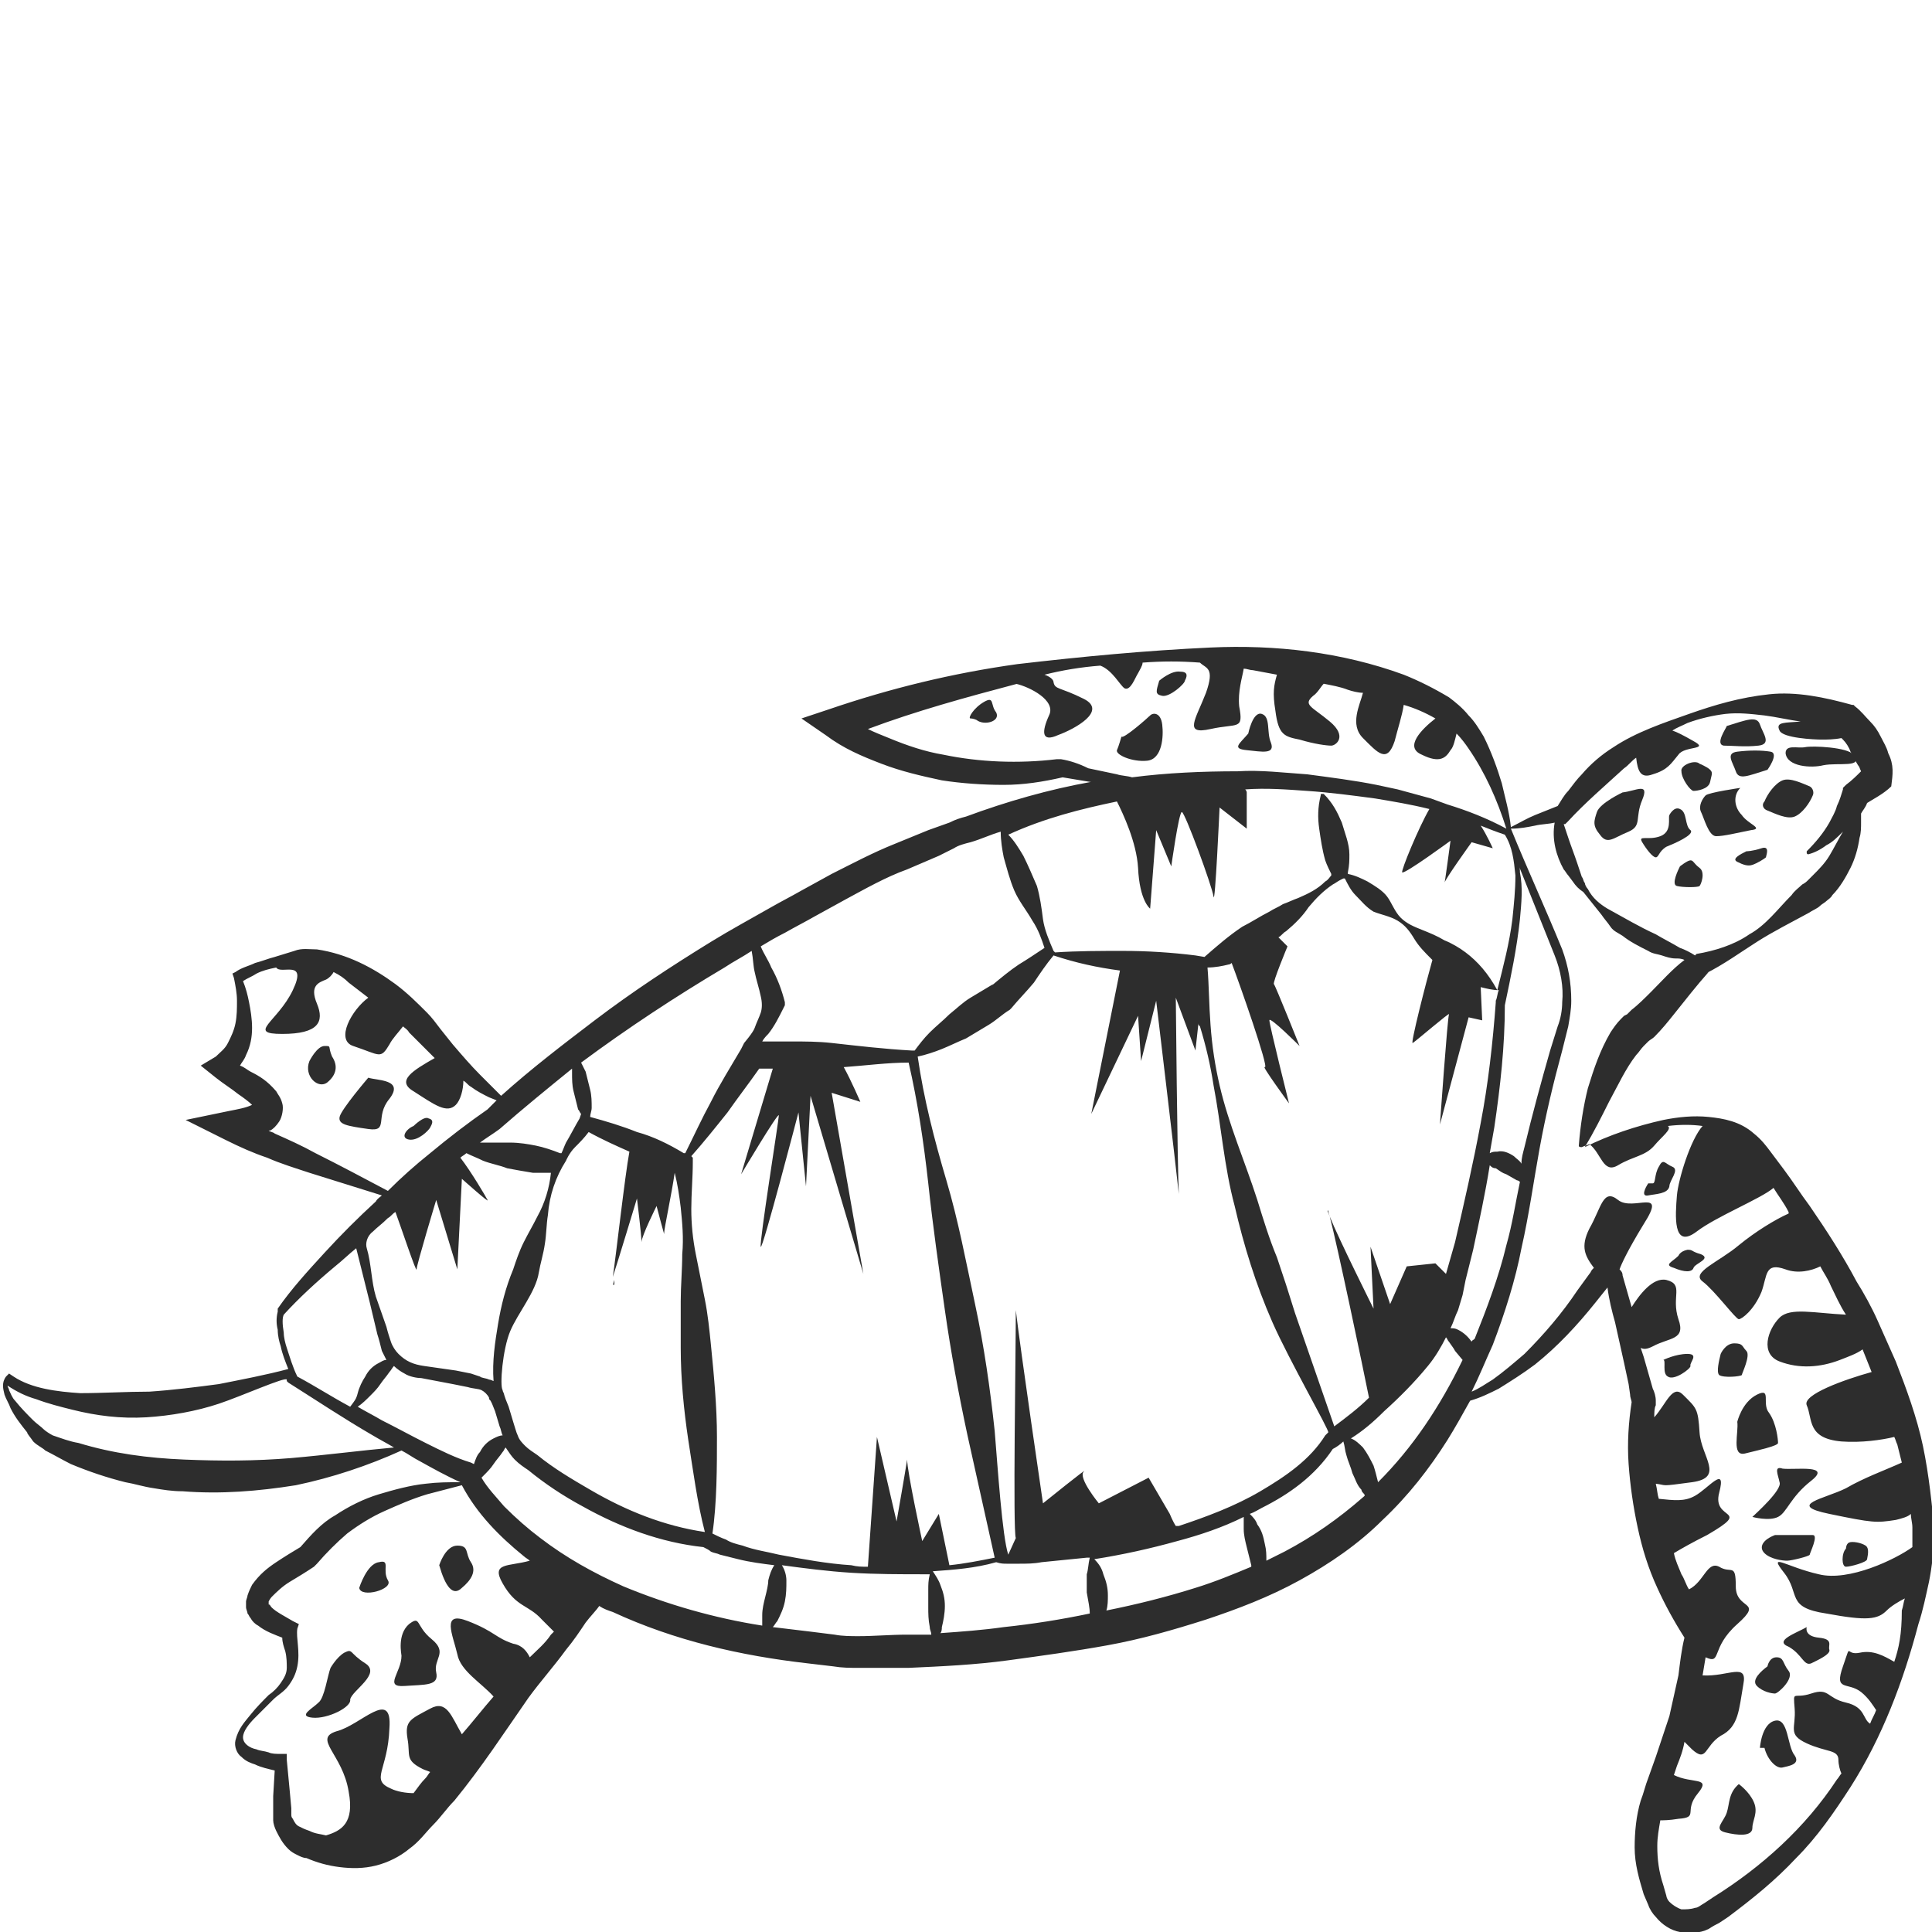 <?xml version="1.0" encoding="utf-8"?>
<!-- Generator: Adobe Illustrator 23.0.0, SVG Export Plug-In . SVG Version: 6.00 Build 0)  -->
<svg version="1.1" id="Layer_1" xmlns="http://www.w3.org/2000/svg" xmlns:xlink="http://www.w3.org/1999/xlink" x="0px" y="0px"
	 viewBox="0 0 128 128" style="enable-background:new 0 0 128 128;" xml:space="preserve">
<style type="text/css">
	.st0{fill:#2D2D2D;}
</style>
<g>
	<path class="st0" d="M117.1,53.7c0.5,0.2,1.3,0.6,1.8,0.4c0.5-0.2,1-0.9,1.2-1.4c0.1-0.2,0-0.5-0.2-0.6c-0.5-0.2-1.3-0.6-1.8-0.4
		c-0.5,0.2-1,0.9-1.2,1.4C116.7,53.3,116.8,53.6,117.1,53.7z"/>
	<path class="st0" d="M115.4,54c-0.5-0.5-0.6-1.3-0.1-1.8c0,0-2.1,0.3-2.3,0.5s-0.5,0.7-0.3,1.1s0.5,1.6,1,1.6
		c0.5,0,1.3-0.2,2.3-0.4C116.9,54.9,115.8,54.6,115.4,54z"/>
	<path class="st0" d="M114.2,49.4c0.6,0,1.4,0.1,2.3,0c0.9-0.1,0.3-0.8,0.1-1.4c-0.2-0.6-0.9-0.3-2.2,0.1
		C114.4,48.2,113.6,49.3,114.2,49.4z"/>
	<path class="st0" d="M115.1,49.8c-0.8,0.1-0.3,0.7-0.1,1.3s0.8,0.3,2.1-0.1c0,0,0.8-1.1,0.2-1.2S115.9,49.7,115.1,49.8z"/>
	<path class="st0" d="M107.9,55.1c0.9-0.4,0.4-0.9,0.9-2.1s-0.4-0.6-1.3-0.5c0,0-1.5,0.7-1.7,1.3s-0.3,0.9,0.2,1.5
		C106.5,56,106.9,55.5,107.9,55.1z"/>
	<path class="st0" d="M120.8,50.7c1-0.2,2.7,0.2,2-0.7c-0.4-0.5-2.7-0.6-3.2-0.5c-0.5,0.1-1.3-0.2-1.3,0.4
		C118.4,50.8,120,50.9,120.8,50.7z"/>
	<path class="st0" d="M112,57c-0.2,0-0.7,0.4-0.7,0.4c-0.1,0.2-0.6,1.2-0.2,1.3c0.4,0.1,1.4,0.1,1.5,0c0.1-0.1,0.4-0.9,0-1.2
		S112.2,57,112,57z"/>
	<path class="st0" d="M112.2,52.4c0.2,0,1-0.1,1.1-0.6c0.1-0.5,0.2-0.6,0-0.8s-0.7-0.4-0.7-0.4c-0.3-0.3-1.3,0.1-1.2,0.5
		C111.4,51.6,112,52.4,112.2,52.4z"/>
	<path class="st0" d="M108.8,55.8c0.3,0.5,0.7,1,0.9,1c0.2,0,0.2-0.4,0.7-0.7c0.5-0.2,1.9-0.8,1.6-1.1c-0.4-0.3-0.2-1.2-0.7-1.4
		c-0.4-0.2-0.7,0.4-0.7,0.4c-0.1,0.2,0.2,1.1-0.6,1.4S108.5,55.3,108.8,55.8z"/>
	<path class="st0" d="M116.7,56.2c-0.6,0.2-1,0.2-1,0.2c-0.4,0.2-1,0.5-0.6,0.7c0.4,0.2,0.7,0.3,1,0.2s0.8-0.4,0.9-0.5
		C117,56.7,117.3,56,116.7,56.2z"/>
	<path class="st0" d="M21.5,69.3c-0.5,0-1,1-1,1c-0.4,1,0.6,1.9,1.2,1.4c0.6-0.5,0.7-1.1,0.3-1.7C21.7,69.3,22,69.3,21.5,69.3z"/>
	<path class="st0" d="M24.4,71.4c0,0-1.8,2.1-1.9,2.6s0.5,0.6,1.9,0.8s0.4-0.8,1.4-2C26.8,71.5,25,71.6,24.4,71.4z"/>
	<path class="st0" d="M27.1,75.5c0.6,0.1,1.3-0.6,1.4-0.8c0.1-0.2,0.3-0.5-0.1-0.6c-0.3-0.2-1,0.5-1,0.5
		C26.9,74.8,26.5,75.4,27.1,75.5z"/>
	<path class="st0" d="M28.6,108.6c-1.1-0.9-0.7-1.6-1.5-1c-0.8,0.7-0.5,2-0.5,2.1c0,1.1-1.2,2.1,0.2,2c1.4-0.1,2.3,0,2.1-0.9
		S29.7,109.5,28.6,108.6z"/>
	<path class="st0" d="M30.3,102.4c-0.8,0-1.2,1.3-1.2,1.3c0.4,1.4,0.9,2.1,1.5,1.5c0.6-0.5,1-1.1,0.6-1.7S31.1,102.4,30.3,102.4z"/>
	<path class="st0" d="M24.2,110.2c-1.1-0.7-0.8-1-1.4-0.7c-0.5,0.3-0.9,1-0.9,1c-0.2,0.5-0.4,2-0.8,2.3c-0.4,0.4-1.4,0.9-0.4,1
		s2.6-0.7,2.5-1.2C23.3,112,25.3,110.9,24.2,110.2z"/>
	<path class="st0" d="M25.1,103.5c-0.8,0.1-1.3,1.7-1.3,1.7c0.1,0.7,2.3,0.1,1.9-0.5C25.3,104,25.9,103.3,25.1,103.5z"/>
	<path class="st0" d="M76,50.4c1-0.1,1.1-1.6,1-2.4c-0.1-0.8-0.6-0.8-0.8-0.6c-0.2,0.2-1.8,1.6-1.9,1.4c0,0-0.2,0.7-0.3,0.9
		C73.9,50,75,50.5,76,50.4z"/>
	<path class="st0" d="M77,46.1c0.5,0.1,1.5-0.8,1.5-1c0.1-0.2,0.3-0.6-0.3-0.6c-0.6-0.1-1.4,0.6-1.4,0.6C76.6,45.8,76.5,46,77,46.1z
		"/>
	<path class="st0" d="M82.6,49.7c1,0.1,1.9,0.3,1.6-0.5c-0.3-0.7,0-1.7-0.6-1.9c-0.6-0.2-0.9,1.3-0.9,1.3
		C82.1,49.3,81.6,49.6,82.6,49.7z"/>
	<path class="st0" d="M65.2,46.5c-0.7,0.4-1.1,1.1-0.9,1.1s0.4,0.1,0.4,0.1c0.5,0.4,1.6,0.1,1.3-0.5C65.6,46.7,65.9,46.1,65.2,46.5z
		"/>
	<path class="st0" d="M88.1,80.6c-0.1-0.3-0.1-0.4-0.1-0.4C87.9,80.2,88,80.3,88.1,80.6z"/>
	<path class="st0" d="M60.1,96.6c0,0,0,0.1,0,0.1C60.1,96.6,60.1,96.6,60.1,96.6z"/>
	<path class="st0" d="M67.3,86.1c0,0.1,0,0.3,0,0.6C67.3,86.3,67.3,86.1,67.3,86.1z"/>
	<path class="st0" d="M42.5,82.3C42.5,82.3,42.5,82.3,42.5,82.3C42.5,82.4,42.5,82.3,42.5,82.3z"/>
	<path class="st0" d="M40.7,84.8c0,0.1,0,0.2,0,0.3C40.6,85.2,40.6,85.1,40.7,84.8z"/>
	<path class="st0" d="M78,79.1c0,0.2,0,0.3,0,0.3C78,79.4,78,79.3,78,79.1z"/>
	<path class="st0" d="M115.2,118.2c-0.7,0.6-0.6,1.3-0.8,1.9c-0.2,0.6-0.9,1.1-0.1,1.3s1.8,0.3,1.8-0.3c0-0.5,0.4-1,0.1-1.7
		S115.2,118.2,115.2,118.2z"/>
	<path class="st0" d="M117.6,114c-0.9,0.2-1,1.8-1,1.8l0.3,0c0.2,0.8,0.8,1.4,1.2,1.3c0.4-0.1,1.2-0.2,0.8-0.8
		C118.4,115.7,118.5,113.8,117.6,114z"/>
	<path class="st0" d="M118.5,110.7c-0.4-0.5-0.3-0.9-0.8-0.9c-0.5,0-0.6,0.6-0.6,0.6c-0.4,0.3-1.1,0.9-0.7,1.3
		c0.4,0.4,1,0.5,1.2,0.5S118.9,111.2,118.5,110.7z"/>
	<path class="st0" d="M120.5,108.5c-1-0.1-0.8-0.7-0.8-0.7c-0.7,0.4-2.2,0.9-1.2,1.3c0.9,0.5,1,1.3,1.5,1.1c0.4-0.2,1.3-0.6,1.2-0.9
		S121.5,108.6,120.5,108.5z"/>
	<path class="st0" d="M117.6,101.7c-0.8,0.3-1.1,0.8-0.7,1.2c0.4,0.4,1.2,0.5,1.5,0.5c0.3,0,1.5-0.3,1.5-0.4s0.6-1.3,0.2-1.3
		S117.6,101.7,117.6,101.7z"/>
	<path class="st0" d="M122.3,103.8c0.3,0,1.4-0.3,1.4-0.5c0-0.1,0.2-0.7-0.1-0.9c-0.3-0.2-0.9-0.3-1.1-0.2s-0.2,0.4-0.2,0.4
		C122,102.9,122,103.8,122.3,103.8z"/>
	<path class="st0" d="M115.7,89.5c-0.3-0.3-0.2-0.5-0.8-0.5s-0.9,0.7-0.9,0.7c-0.1,0.4-0.3,1.2-0.1,1.4c0.3,0.2,1.4,0.1,1.5,0
		C115.4,91,116,89.8,115.7,89.5z"/>
	<path class="st0" d="M111.8,89.7c-0.8,0-1.6,0.4-1.6,0.4c0.2,0-0.1,0.9,0.3,1.1c0.4,0.3,1.5-0.5,1.5-0.7
		C111.9,90.3,112.6,89.7,111.8,89.7z"/>
	<path class="st0" d="M112.7,83.1c-0.7-0.2-0.5-0.3-0.9-0.3c-0.5,0.1-0.6,0.4-0.6,0.4c-0.4,0.4-1,0.6-0.3,0.8c0.7,0.3,1.2,0.3,1.3,0
		S113.4,83.4,112.7,83.1z"/>
	<path class="st0" d="M110.8,77.3c-0.5-0.2-0.6-0.6-0.9,0c-0.3,0.5-0.2,1.1-0.4,1.1c-0.2,0-0.3,0-0.3,0c-0.2,0.3-0.5,0.9,0,0.8
		s1.3-0.1,1.4-0.6C110.6,78.2,111.3,77.5,110.8,77.3z"/>
	<path class="st0" d="M117.9,98.2c0.2,0.5-1.6,2.1-1.8,2.3c0,0,1.1,0.3,1.7,0s0.8-1.3,2.2-2.4c1.4-1.1-1.1-0.7-1.9-0.8
		C117.5,97.1,117.8,97.7,117.9,98.2z"/>
	<path class="st0" d="M117.8,95.6c0-0.2-0.1-1.3-0.6-2c-0.5-0.6,0.2-1.7-0.8-1.2s-1.3,1.8-1.3,1.8c0.1,0.7-0.4,2.3,0.5,2.1
		C116.4,96.1,117.8,95.8,117.8,95.6z"/>
	<path class="st0" d="M127.4,95.8c-0.4-1.9-1.1-3.8-1.8-5.6c-0.4-0.9-0.8-1.8-1.2-2.7c-0.4-0.9-0.9-1.8-1.4-2.6
		c-0.9-1.7-2-3.4-3.1-5c-0.6-0.8-1.1-1.6-1.7-2.4c-0.3-0.4-0.6-0.8-0.9-1.2c-0.3-0.4-0.6-0.8-1.1-1.2c-0.9-0.8-2-1-3-1.1
		c-1-0.1-2,0-3,0.2c-1.8,0.4-3.6,1-5.2,1.8c0.6-1,1.1-2,1.6-3c0.6-1.1,1.1-2.2,1.8-3.1c0.2-0.2,0.3-0.4,0.5-0.6l0.3-0.3
		c0.1-0.1,0.3-0.2,0.4-0.3c0.5-0.5,0.9-1,1.3-1.5c0.8-1,1.5-1.9,2.3-2.8l-0.2,0.1c1.2-0.6,2.3-1.4,3.4-2.1c1.1-0.7,2.3-1.3,3.4-1.9
		c0.3-0.2,0.6-0.3,0.8-0.5c0.1-0.1,0.3-0.2,0.4-0.3c0.1-0.1,0.3-0.2,0.4-0.4c0.5-0.5,0.9-1.2,1.2-1.8c0.3-0.6,0.5-1.3,0.6-2
		c0.1-0.3,0.1-0.7,0.1-1c0-0.2,0-0.3,0-0.5c0,0,0-0.1,0-0.1c0.1-0.2,0.3-0.4,0.4-0.7c0.3-0.2,1.1-0.6,1.6-1.1
		c0.1-0.8,0.2-1.4-0.2-2.2c-0.1-0.4-0.3-0.7-0.5-1.1c-0.2-0.4-0.4-0.7-0.7-1c-0.3-0.3-0.6-0.7-1-1l-0.1-0.1l-0.1,0
		c-1.8-0.5-3.7-0.9-5.5-0.7c-1.9,0.2-3.6,0.7-5.3,1.3c-1.7,0.6-3.5,1.2-5,2.2c-0.8,0.5-1.5,1.1-2.1,1.8c-0.3,0.3-0.6,0.7-0.9,1.1
		c-0.3,0.3-0.5,0.7-0.7,1c-0.5,0.2-1,0.4-1.5,0.6c-0.5,0.2-1,0.5-1.6,0.8c-0.1-1-0.4-2-0.6-2.9c-0.3-1-0.7-2.1-1.2-3.1
		c-0.3-0.5-0.6-1-1-1.4c-0.4-0.5-0.9-0.9-1.3-1.2c-1-0.6-2-1.1-3-1.5c-4.1-1.5-8.5-2-12.8-1.8c-4.3,0.2-8.5,0.6-12.8,1.1
		c-4.3,0.6-8.4,1.6-12.5,3l-1.8,0.6l1.6,1.1c1.2,0.9,2.4,1.4,3.7,1.9c1.3,0.5,2.6,0.8,4,1.1c1.3,0.2,2.7,0.3,4.1,0.3
		c1.3,0,2.6-0.2,3.9-0.5c0.6,0.1,1.2,0.2,1.8,0.3l0.1,0c-2.8,0.5-5.6,1.3-8.3,2.3c-0.4,0.1-0.7,0.2-1.1,0.4L61.5,55l-2.2,0.9
		c-1.5,0.6-2.8,1.3-4.2,2L53.1,59c-0.7,0.4-1.3,0.7-2,1.1c-1.4,0.8-2.7,1.5-4,2.3c-2.6,1.6-5.2,3.3-7.7,5.2c-2.1,1.6-4.2,3.2-6.2,5
		l-0.4-0.4c-0.3-0.3-0.6-0.6-1-1c-0.6-0.6-1.2-1.3-1.8-2l-0.4-0.5l-0.4-0.5c-0.3-0.4-0.6-0.8-0.9-1.1c-0.7-0.7-1.3-1.3-2.1-1.9
		c-1.5-1.1-3.2-2-5.2-2.3c-0.5,0-1-0.1-1.5,0.1l-1.3,0.4c-0.4,0.1-0.9,0.3-1.3,0.4c-0.4,0.2-0.9,0.3-1.3,0.6l-0.2,0.1l0.1,0.3
		c0.1,0.5,0.2,1,0.2,1.5c0,0.5,0,1-0.1,1.5c-0.1,0.5-0.3,0.9-0.5,1.3c-0.2,0.4-0.5,0.6-0.8,0.9l-1,0.6l1,0.8c0.5,0.4,1,0.7,1.5,1.1
		c0.3,0.2,0.7,0.5,0.9,0.7c0,0,0,0,0,0c-0.4,0.2-1,0.3-1.5,0.4l-2.9,0.6l2.6,1.3c1,0.5,1.9,0.9,2.8,1.2c0.9,0.4,1.9,0.7,2.8,1
		c1.6,0.5,3.2,1,4.8,1.5c-0.1,0.1-0.3,0.2-0.4,0.4c-1.2,1.1-2.3,2.2-3.4,3.4c-1.1,1.2-2.2,2.4-3.1,3.7l0,0l0,0.1l0,0.1
		c-0.1,0.4-0.1,0.8,0,1.2c0,0.4,0.1,0.8,0.2,1.1c0.1,0.5,0.3,1,0.5,1.5c-1.5,0.4-3.1,0.7-4.6,1c-1.5,0.2-3.1,0.4-4.6,0.5
		c-1.5,0-3.1,0.1-4.6,0.1c-1.5-0.1-3.2-0.3-4.4-1.1l-0.3-0.2l-0.2,0.2c-0.3,0.4-0.2,0.8-0.1,1.2c0.1,0.3,0.3,0.6,0.4,0.9
		c0.3,0.6,0.7,1.1,1.1,1.6C1.8,95,2,95.2,2.2,95.5c0.3,0.3,0.6,0.4,0.8,0.6c0.6,0.3,1.1,0.6,1.7,0.9c1.2,0.5,2.4,0.9,3.6,1.2
		c0.6,0.1,1.2,0.3,1.9,0.4c0.6,0.1,1.2,0.2,1.9,0.2c2.5,0.2,5,0,7.5-0.4c2.4-0.5,4.8-1.3,7-2.3c0.4,0.2,0.8,0.5,1.2,0.7
		c0.9,0.5,1.8,1,2.7,1.4c-0.8,0-1.5,0-2.3,0.1c-1,0.1-2.1,0.4-3.1,0.7c-1,0.3-2,0.8-2.9,1.4c-0.9,0.5-1.6,1.3-2.3,2.1
		c-0.5,0.3-1,0.6-1.6,1c-0.6,0.4-1.1,0.8-1.6,1.5c-0.1,0.2-0.2,0.4-0.3,0.7c0,0.1-0.1,0.3-0.1,0.4c0,0.1,0,0.3,0,0.4
		c0,0.1,0.1,0.3,0.1,0.4c0.1,0.1,0.1,0.2,0.2,0.3c0.1,0.2,0.3,0.4,0.5,0.5c0.5,0.4,1.1,0.6,1.6,0.8c0,0.3,0.1,0.6,0.2,0.9
		c0.1,0.4,0.1,0.8,0.1,1.1c0,0.4-0.2,0.7-0.4,1c-0.2,0.3-0.5,0.6-0.8,0.8l0,0l0,0c-0.4,0.4-0.8,0.8-1.2,1.3c-0.4,0.5-0.8,0.9-1,1.7
		c-0.1,0.4,0.1,0.9,0.4,1.1c0.3,0.3,0.6,0.4,0.9,0.5c0.4,0.2,0.9,0.3,1.3,0.4l-0.1,1.7l0,1l0,0.3c0,0.1,0,0.2,0,0.3
		c0,0.2,0.1,0.5,0.2,0.7c0.2,0.4,0.4,0.8,0.8,1.2c0.2,0.2,0.4,0.3,0.6,0.4c0.2,0.1,0.4,0.2,0.6,0.2c0.7,0.3,1.4,0.5,2.2,0.6
		c0.8,0.1,1.6,0.1,2.4-0.1c0.8-0.2,1.6-0.6,2.2-1.1c0.7-0.5,1.1-1.1,1.6-1.6c0.5-0.5,0.9-1.1,1.4-1.6c1.8-2.2,3.3-4.5,4.9-6.8
		c0.8-1.1,1.7-2.1,2.5-3.2c0.5-0.6,0.9-1.2,1.3-1.8c0.3-0.4,0.7-0.8,0.9-1.1c0.3,0.2,0.6,0.3,0.9,0.4c4.1,1.9,8.5,2.9,12.9,3.4
		l1.7,0.2c0.6,0.1,1.1,0.1,1.7,0.1c1.1,0,2.2,0,3.3,0c2.2-0.1,4.4-0.2,6.6-0.5c2.2-0.3,4.4-0.6,6.6-1c2.2-0.4,4.3-1,6.5-1.7
		c2.1-0.7,4.2-1.5,6.2-2.6c2-1.1,3.9-2.4,5.5-4c1.7-1.6,3.1-3.4,4.3-5.3c0.5-0.8,1-1.7,1.5-2.6c0.7-0.2,1.3-0.5,1.9-0.8
		c0.8-0.5,1.6-1,2.4-1.6c1.5-1.2,2.8-2.6,4-4.1l0.8-1c0.1,0.8,0.3,1.6,0.5,2.3l0.6,2.7l0.3,1.4l0.1,0.7c0,0.2,0.1,0.4,0.1,0.5
		c-0.2,1.3-0.3,2.7-0.2,4.1c0.1,1.4,0.3,2.8,0.6,4.2c0.3,1.4,0.7,2.7,1.3,4c0.5,1.1,1.1,2.2,1.8,3.3c-0.2,0.8-0.3,1.7-0.4,2.5
		c-0.2,0.9-0.4,1.8-0.6,2.7c-0.3,0.9-0.6,1.8-0.9,2.7l-0.5,1.4c-0.2,0.5-0.3,1-0.5,1.5c-0.3,1-0.4,2.1-0.4,3.1
		c0,1.1,0.3,2.1,0.6,3.1l0.3,0.7c0.1,0.3,0.3,0.6,0.5,0.8c0.4,0.5,1,0.9,1.6,1c0.6,0.1,1.3,0.1,1.9-0.2c0.3-0.2,0.5-0.3,0.7-0.4
		l0.6-0.4c1.6-1.2,3.1-2.4,4.5-3.9c1.4-1.4,2.5-3,3.6-4.7c2.1-3.3,3.5-7,4.5-10.8c0.3-0.9,0.5-1.9,0.7-2.8c0.2-1,0.3-2,0.4-3
		C128,99.7,127.8,97.7,127.4,95.8z M103.6,54.6l0.1,0l0.2-0.2c1.1-1.2,2.5-2.4,3.7-3.5c0.3-0.2,0.5-0.5,0.8-0.7
		c0.1,0.9,0.3,1.4,1.1,1.1c1-0.3,1.2-0.7,1.7-1.3c0.4-0.6,2.1-0.3,1-0.9c-0.7-0.4-1.1-0.6-1.4-0.7c0.3-0.2,0.6-0.3,1-0.5
		c0.8-0.3,1.7-0.5,2.5-0.6c0.9-0.1,1.7,0,2.6,0.1c0.8,0.1,1.6,0.3,2.4,0.4c-1,0.1-1.7,0-1.4,0.6c0.2,0.5,2.3,0.6,2.8,0.6
		c0.3,0,0.8,0,1.3-0.1c0,0,0.1,0.1,0.1,0.1c0.2,0.2,0.4,0.5,0.5,0.8c0.2,0.3,0.3,0.6,0.5,0.9c0.1,0.1,0.1,0.2,0.2,0.4
		c-0.3,0.3-0.6,0.6-1,0.9l-0.2,0.2l0,0.1c-0.1,0.3-0.2,0.7-0.4,1.1c-0.1,0.4-0.3,0.7-0.5,1.1c-0.4,0.7-0.9,1.3-1.5,1.9l0,0
		c0,0,0,0.1,0,0.1c0,0.1,0.1,0.1,0.1,0.1c0.4-0.1,0.8-0.3,1.2-0.6c0.4-0.2,0.7-0.5,1.1-0.9c0,0,0,0,0,0c0,0,0,0,0,0
		c-0.3,0.5-0.6,1.1-0.9,1.6c-0.3,0.5-0.7,0.9-1.1,1.3c-0.1,0.1-0.2,0.2-0.3,0.3c-0.1,0.1-0.2,0.2-0.4,0.3c-0.2,0.2-0.5,0.4-0.7,0.7
		c-0.9,0.9-1.7,2-2.8,2.6c-1,0.7-2.3,1.1-3.5,1.3l0,0l-0.1,0.1c-0.3-0.2-0.7-0.4-1-0.5c-0.5-0.3-1.1-0.6-1.6-0.9
		c-1.1-0.5-2.1-1.1-3.2-1.7c-0.5-0.3-1-0.7-1.3-1.3c-0.1-0.1-0.2-0.3-0.2-0.4c-0.1-0.1-0.1-0.3-0.2-0.4c-0.1-0.3-0.2-0.6-0.3-0.9
		c-0.2-0.6-0.4-1.1-0.6-1.7L103.6,54.6C103.6,54.6,103.6,54.6,103.6,54.6z M70.3,50.3l-0.1,0l-0.2,0c-2.5,0.3-5.1,0.2-7.5-0.3
		c-1.2-0.2-2.4-0.6-3.6-1.1c-0.5-0.2-1-0.4-1.4-0.6c3.2-1.2,6.5-2.1,9.9-3c0,0-0.1,0-0.1,0c0.9,0.2,2.7,1.1,2.2,2.1
		c-0.5,1.1-0.5,1.8,0.6,1.3c1.1-0.4,3.3-1.6,1.7-2.4c-1.6-0.8-1.9-0.6-2-1.1c0-0.2-0.3-0.4-0.6-0.5c1.2-0.3,2.4-0.5,3.7-0.6
		c0.8,0.3,1.3,1.3,1.6,1.5c0.4,0.2,0.7-0.7,0.9-1c0.1-0.2,0.3-0.5,0.3-0.7c1.3-0.1,2.5-0.1,3.8,0c0.4,0.4,1,0.3,0.4,2
		c-0.7,1.8-1.5,2.8,0.3,2.4c1.8-0.4,2.2,0.1,1.9-1.5c-0.1-1,0.2-1.9,0.3-2.5c0.2,0,0.4,0.1,0.6,0.1c0.5,0.1,1.1,0.2,1.6,0.3
		c-0.2,0.7-0.3,1.2-0.1,2.4c0.2,1.6,0.6,1.7,1.6,1.9c1,0.3,1.8,0.4,2.1,0.4c0.3,0,1.1-0.6-0.1-1.6c-1.2-1-1.8-1.1-1.1-1.7
		c0.3-0.2,0.5-0.6,0.7-0.8c0.5,0.1,1.1,0.2,1.6,0.4c0.3,0.1,0.7,0.2,1,0.2c-0.2,0.8-0.9,2.1,0,3c1,1,1.6,1.7,2.1,0.2
		c0.2-0.8,0.5-1.7,0.6-2.4c0.7,0.2,1.4,0.5,2.1,0.9c-0.9,0.7-2.1,1.9-0.9,2.4c1.2,0.6,1.6,0.2,1.9-0.3c0.2-0.2,0.3-0.7,0.4-1.1
		c0.3,0.3,0.6,0.7,0.8,1c1.1,1.6,1.9,3.4,2.5,5.3c-1.3-0.7-2.6-1.2-3.9-1.6l-1.1-0.4l-1.1-0.3l-1.1-0.3L91.2,52
		c-1.5-0.3-3.1-0.5-4.6-0.7c-1.5-0.1-3.1-0.3-4.6-0.2c-2.3,0-4.7,0.1-7,0.4c-0.3-0.1-0.7-0.1-1-0.2l-1.9-0.4
		C71.5,50.6,70.9,50.4,70.3,50.3z M74,53.1c0.4,0.8,1.3,2.7,1.4,4.4c0.1,2.2,0.8,2.7,0.8,2.7l0.4-5.2l1,2.4c0,0,0.5-3.6,0.7-3.6
		s2,4.9,2.1,5.6c0.1,0.7,0.4-5.9,0.4-5.9l1.8,1.4v-2.4c0,0,0-0.1-0.1-0.2c1.4-0.1,2.7,0,4.1,0.1c1.5,0.1,3,0.3,4.5,0.5
		c1.2,0.2,2.4,0.4,3.6,0.7c-0.7,1.2-1.9,4.1-1.8,4.2c0.2,0.1,3.2-2.1,3.2-2.1s-0.4,3-0.4,2.8s1.8-2.7,1.8-2.7l1.4,0.4
		c0,0-0.4-0.9-0.8-1.5c0.5,0.2,1,0.4,1.6,0.6c0.5,0.8,0.6,1.7,0.7,2.7c0,1-0.1,1.9-0.2,2.9c-0.2,1.6-0.6,3.1-1,4.7
		c-0.6-1.1-1.3-1.9-2.1-2.5c-0.4-0.3-0.9-0.6-1.4-0.8c-0.5-0.3-1-0.5-1.5-0.7c-0.5-0.2-1-0.4-1.4-0.8c-0.4-0.4-0.6-1-0.9-1.4
		c-0.3-0.4-0.8-0.7-1.3-1c-0.4-0.2-0.8-0.4-1.3-0.5l0-0.1c0.1-0.5,0.1-0.8,0.1-1.2c0-0.7-0.3-1.4-0.5-2.1c-0.3-0.7-0.6-1.3-1.2-1.9
		c0,0,0,0-0.1,0c-0.1,0-0.1,0-0.1,0.1c-0.2,0.8-0.2,1.5-0.1,2.2c0.1,0.7,0.2,1.4,0.4,2.1c0.1,0.3,0.3,0.7,0.4,0.9l0,0.1
		c-0.1,0.1-0.2,0.3-0.4,0.4c-0.5,0.5-1.1,0.8-1.8,1.1c-0.3,0.1-0.7,0.3-1,0.4c-0.3,0.2-0.6,0.3-0.9,0.5c-0.6,0.3-1.2,0.7-1.8,1
		c-0.9,0.6-1.7,1.3-2.5,2l-0.6-0.1c-1.6-0.2-3.2-0.3-4.8-0.3c-1.5,0-3,0-4.5,0.1l-0.1-0.1c-0.3-0.7-0.6-1.4-0.7-2.1
		c-0.1-0.8-0.2-1.5-0.4-2.2c-0.3-0.7-0.6-1.4-0.9-2c-0.3-0.5-0.6-1-1-1.4C69.2,54.2,71.6,53.6,74,53.1z M100.7,57.8
		c0-0.2,0-0.3-0.1-0.5c0.8,2,1.6,4,2.4,6c0.4,1,0.6,2.1,0.5,3.1c0,0.5-0.1,1.1-0.3,1.6l-0.5,1.6c-0.6,2.1-1.2,4.3-1.7,6.4
		c-0.1,0.4-0.2,0.7-0.2,1.1c-0.1-0.2-0.3-0.3-0.5-0.5c-0.3-0.2-0.7-0.4-1.1-0.3c-0.2,0-0.3,0-0.5,0.1c0.1-0.6,0.2-1.1,0.3-1.7
		c0.4-2.7,0.7-5.4,0.7-8.1c0.4-1.9,0.8-3.8,1-5.7C100.8,59.8,100.9,58.8,100.7,57.8z M95.8,84.4l-0.7-0.7l-1.9,0.2l-1.1,2.5
		l-1.3-3.8l0.2,4.1c0,0-2.3-4.6-2.9-6.1c0.5,1.9,2.2,10,2.6,12c-0.7,0.7-1.5,1.3-2.3,1.9L85.8,87c-0.2-0.6-0.4-1.3-0.6-1.9l-0.3-0.9
		c-0.1-0.3-0.2-0.6-0.3-0.9c-0.5-1.2-0.9-2.5-1.3-3.8c-0.8-2.5-1.9-5-2.5-7.6c-0.3-1.3-0.5-2.6-0.6-4c-0.1-1.3-0.1-2.6-0.2-3.8
		c0.5,0,1-0.1,1.4-0.2c0.1,0,0.2-0.1,0.2-0.1c0.5,1.3,2.5,7,2.2,6.9c-0.3-0.2,1.6,2.4,1.6,2.4s-1.3-5.2-1.3-5.5s2,1.7,2,1.7
		s-1.6-4-1.7-4.1s0.9-2.5,0.9-2.5s-0.3-0.3-0.6-0.6c0.2-0.1,0.3-0.3,0.5-0.4c0.6-0.5,1.1-1,1.5-1.6c0.5-0.6,1-1.1,1.6-1.5
		c0.2-0.1,0.3-0.2,0.5-0.3l0.2-0.1c0,0,0,0,0,0c0,0,0,0,0.1,0c0.2,0.4,0.4,0.8,0.7,1.1c0.4,0.4,0.7,0.8,1.2,1.1
		c0.5,0.2,1.1,0.3,1.6,0.6c0.5,0.3,0.8,0.7,1.1,1.2c0.3,0.5,0.7,0.9,1.1,1.3c0,0,0,0,0.1,0.1c-0.4,1.4-1.5,5.7-1.3,5.5
		c0.3-0.2,2.5-2.1,2.4-1.9c-0.1,0.2-0.6,7.3-0.6,7.3l1.9-7.1l0.9,0.2l-0.1-2.2c0.4,0.1,0.8,0.2,1.2,0.2c0,0,0,0,0,0
		c-0.1,0.2-0.1,0.5-0.2,0.7l0,0l0,0.1c-0.2,2.7-0.5,5.4-1,8c-0.5,2.7-1.1,5.3-1.7,7.9L95.8,84.4z M77.5,100.3l-1.4-2.4l-3.3,1.7
		c0,0-1.4-1.7-1-2.1c0.4-0.4-2.7,2.1-2.7,2.1s-1.5-10.2-1.8-12.8c0,2.8-0.2,14.7,0,15.1l-0.5,1.1c-0.4-1.2-0.7-5.8-0.9-8.2
		c-0.3-2.8-0.7-5.6-1.3-8.4c-0.6-2.8-1.1-5.5-1.9-8.2c-0.8-2.7-1.5-5.4-1.9-8.2c0.5-0.1,1.1-0.3,1.6-0.5c0.5-0.2,1.1-0.5,1.6-0.7
		c0.5-0.3,1-0.6,1.5-0.9c0.5-0.3,0.9-0.7,1.4-1l0.1-0.1l0,0c0.5-0.6,1-1.1,1.5-1.7c0.4-0.6,0.8-1.2,1.3-1.8c1.5,0.5,2.9,0.8,4.4,1
		l-1.9,9.5l3.1-6.5l0.2,3l1-4c0,0,1.3,10.9,1.5,12.8c-0.1-2-0.2-13-0.2-13l1.3,3.5l0.2-1.8c0,0.1,0,0.1,0.1,0.2
		c0.4,1.3,0.7,2.6,0.9,3.9c0.5,2.6,0.7,5.4,1.4,8c0.6,2.6,1.4,5.2,2.5,7.7c1.1,2.5,3.8,7.2,3.7,7.3l-0.1,0.1l-0.1,0.1
		c-1,1.6-2.6,2.7-4.3,3.7c-1.7,1-3.6,1.7-5.4,2.3c-0.1,0-0.1,0-0.2,0C77.7,100.8,77.5,100.3,77.5,100.3z M62.9,103.7l-0.7-3.4
		l-1.1,1.8c0,0-1-4.6-1-5.4c-0.1,0.7-0.7,4.1-0.7,4.1l-1.3-5.6l-0.6,8.6c-0.4,0-0.7,0-1.1-0.1c-1.6-0.1-3.2-0.4-4.8-0.7
		c-0.8-0.2-1.6-0.3-2.4-0.6c-0.4-0.1-0.8-0.2-1.1-0.4c-0.3-0.1-0.7-0.3-0.9-0.4c0.3-2,0.3-4.5,0.3-6.4c0-2-0.2-4.1-0.4-6.1
		c-0.1-1-0.2-2-0.4-3c-0.2-1-0.4-2-0.6-3c-0.2-1-0.3-2-0.3-3c0-1,0.1-2.1,0.1-3.1l0-0.3l-0.1-0.1c0.8-0.9,1.6-1.9,2.4-2.9
		c0.7-1,1.4-1.9,2.1-2.9c0.3,0,0.6,0,0.9,0l-2.1,7c0,0,2.5-4.2,2.5-3.9s-1.3,8.4-1.2,8.7c0.1,0.3,2.5-8.9,2.5-8.9l0.5,4.9l0.3-6
		l3.5,11.8l-2.1-12L57,73c0,0-0.6-1.4-1.1-2.3c1.4-0.1,2.9-0.3,4.3-0.3c0.6,2.6,1,5.3,1.3,8c0.3,2.8,0.7,5.6,1.1,8.4
		c0.4,2.8,0.9,5.5,1.5,8.3c0.6,2.7,1.2,5.4,1.8,8.1C64.9,103.4,63.9,103.6,62.9,103.7z M42.2,79.4c0,0,0.3,2.4,0.3,2.9
		c0-0.4,1-2.4,1-2.4s0.6,2.3,0.5,1.8c0-0.3,0.5-2.6,0.7-4c0.2,0.8,0.3,1.5,0.4,2.3c0.1,1,0.2,2,0.1,3.1c0,1-0.1,2.1-0.1,3.1
		c0,1,0,2,0,3.1c0,2,0.2,4.1,0.5,6.1c0.3,1.9,0.6,4.2,1.1,6.1c-2.7-0.4-5.2-1.4-7.6-2.8c-1.2-0.7-2.4-1.4-3.5-2.3
		c-0.3-0.2-0.6-0.4-0.8-0.6c-0.2-0.2-0.4-0.4-0.5-0.7c-0.1-0.2-0.2-0.6-0.3-0.9l-0.3-1l-0.2-0.5l-0.1-0.3c0-0.1-0.1-0.2-0.1-0.3
		c-0.2-0.3,0-2.7,0.5-3.9c0.5-1.2,1.7-2.6,1.9-3.9c0.1-0.6,0.3-1.2,0.4-1.9c0.1-0.6,0.1-1.3,0.2-1.9c0.1-1.3,0.5-2.5,1.2-3.6
		c0,0,0.2-0.5,0.6-0.9c0.3-0.3,0.6-0.6,0.9-1c0.9,0.5,1.8,0.9,2.7,1.3c0,0,0,0,0,0c-0.3,1.6-0.9,7-1.1,8.3
		C40.9,83.7,42.2,79.4,42.2,79.4z M52,61.8c0.7-0.4,1.3-0.7,2-1.1l2-1.1c1.3-0.7,2.7-1.5,4.1-2l2.1-0.9l1-0.5
		c0.3-0.2,0.7-0.3,1.1-0.4c0.7-0.2,1.3-0.5,2-0.7c0,0.6,0.1,1.2,0.2,1.7c0.2,0.7,0.4,1.5,0.7,2.2c0.3,0.7,0.8,1.3,1.2,2
		c0.4,0.6,0.6,1.2,0.8,1.8c-0.6,0.4-1.2,0.8-1.7,1.1c-0.6,0.4-1.2,0.9-1.8,1.4l0.1-0.1c-0.5,0.3-1,0.6-1.5,0.9
		c-0.5,0.3-0.9,0.7-1.4,1.1c-0.4,0.4-0.9,0.8-1.3,1.2c-0.4,0.4-0.7,0.8-1,1.2l-0.2,0c-1.8-0.1-3.5-0.3-5.3-0.5
		c-0.9-0.1-1.8-0.1-2.6-0.1c-0.7,0-1.4,0-2,0c0.1-0.2,0.3-0.4,0.4-0.5c0.4-0.5,0.7-1.1,1-1.7l0.1-0.2L52,66.4
		c-0.2-0.8-0.5-1.6-0.9-2.3c-0.2-0.5-0.5-0.9-0.7-1.4C50.9,62.4,51.4,62.1,52,61.8z M48,64.1c0.6-0.4,1.2-0.7,1.8-1.1
		c0.1,0.5,0.1,1,0.2,1.4c0.1,0.5,0.3,1.1,0.4,1.6c0.1,0.4,0.1,0.8,0,1.1c-0.1,0.3-0.3,0.7-0.4,1c-0.1,0.3-0.7,1-0.7,1l-0.2,0.4
		c-0.7,1.2-1.4,2.3-2,3.5c-0.6,1.1-1.1,2.2-1.7,3.4l-0.1,0c-1-0.6-2-1.1-3.1-1.4c-1-0.4-2-0.7-3.1-1c0-0.2,0.1-0.4,0.1-0.6
		c0-0.4,0-0.8-0.1-1.2c-0.1-0.4-0.2-0.8-0.3-1.2c-0.1-0.2-0.2-0.4-0.3-0.6C41.6,68.1,44.8,66,48,64.1z M33.1,74.8L33.1,74.8
		c1.6-1.4,3.2-2.7,4.8-4c0,0.1,0,0.2,0,0.3c0,0.4,0,0.8,0.1,1.2c0.1,0.4,0.2,0.8,0.3,1.2c0.1,0.1,0.1,0.2,0.2,0.3l-0.1,0.3
		c-0.3,0.5-0.6,1.1-0.9,1.6c-0.1,0.2-0.2,0.5-0.3,0.7l-0.1,0c-0.5-0.2-1.1-0.4-1.6-0.5c-0.5-0.1-1.1-0.2-1.7-0.2c-0.6,0-1.1,0-1.7,0
		c-0.1,0-0.2,0-0.3,0C32.2,75.4,32.7,75.1,33.1,74.8L33.1,74.8z M20.9,76.4c-0.9-0.5-1.8-0.9-2.7-1.3c-0.1-0.1-0.3-0.1-0.4-0.2
		c0,0,0,0,0.1,0c0.2-0.1,0.4-0.3,0.6-0.6c0.2-0.3,0.3-0.9,0.2-1.2c-0.1-0.4-0.3-0.6-0.4-0.8c-0.6-0.7-1.1-1-1.7-1.3
		c-0.2-0.1-0.4-0.3-0.7-0.4c0.1-0.2,0.3-0.4,0.4-0.7c0.3-0.6,0.4-1.2,0.4-1.8c0-0.6-0.1-1.2-0.2-1.7c-0.1-0.5-0.2-0.9-0.4-1.4
		c0.3-0.2,0.6-0.3,0.9-0.5c0.4-0.2,0.8-0.3,1.3-0.4c0.3,0.5,2.1-0.6,1.1,1.5c-1,2.1-3.1,2.9-0.7,2.9s2.8-0.8,2.3-2
		c-0.5-1.2,0.1-1.4,0.6-1.6c0.2-0.1,0.4-0.3,0.5-0.5c0.4,0.2,0.7,0.4,1,0.7c0.4,0.3,0.9,0.7,1.3,1c-1.1,0.8-2.2,2.8-1,3.2
		c1.8,0.6,1.8,0.9,2.4-0.1c0.2-0.4,0.6-0.8,0.9-1.2c0.1,0.1,0.3,0.2,0.4,0.4c0.3,0.3,0.6,0.6,0.9,0.9l0.5,0.5
		c0.1,0.1,0.2,0.2,0.3,0.3c-1.4,0.8-2.6,1.5-1.4,2.2c1.4,0.9,2.2,1.5,2.8,0.9c0.3-0.3,0.5-1,0.5-1.6c0.2,0.1,0.3,0.3,0.5,0.4
		c0.4,0.3,0.8,0.5,1.2,0.7l0.5,0.2c-0.2,0.2-0.4,0.4-0.6,0.6c-1.3,0.9-2.6,1.9-3.8,2.9c-1,0.8-1.9,1.6-2.8,2.5
		C24,78,22.5,77.2,20.9,76.4z M24.7,81.6c0.3-0.3,0.6-0.5,1-0.9c0.2-0.1,0.3-0.3,0.5-0.4c0.3,0.8,1.4,4.1,1.4,3.8
		c0-0.3,1.3-4.6,1.3-4.6l1.4,4.6l0.3-6c0,0,1.9,1.7,1.7,1.4c-0.1-0.2-1.1-1.9-1.8-2.8c0.1-0.1,0.3-0.2,0.4-0.3
		c0.4,0.2,0.7,0.3,1.1,0.5c0.5,0.2,1.1,0.3,1.6,0.5c0.5,0.1,1.1,0.2,1.7,0.3c0.4,0,0.8,0,1.2,0c-0.1,1-0.4,2-0.9,2.9
		c-0.3,0.6-0.6,1.1-0.9,1.7c-0.3,0.6-0.5,1.2-0.7,1.8c-0.5,1.2-0.8,2.4-1,3.6c-0.2,1.2-0.4,2.5-0.3,3.8c0,0-0.2-0.1-0.3-0.1
		c-0.2-0.1-0.5-0.1-0.6-0.2L31.2,91l-1-0.2l-2.1-0.3c-0.7-0.1-1.2-0.3-1.7-0.8c-0.2-0.2-0.4-0.5-0.5-0.8c-0.1-0.3-0.2-0.6-0.3-1
		l-0.7-2c-0.3-1-0.3-2.2-0.6-3.2C24.2,82.4,24.3,81.9,24.7,81.6z M18.8,87.1c1-1.1,2.2-2.2,3.4-3.2c0.5-0.4,0.9-0.8,1.4-1.2
		c0.3,1.2,0.6,2.4,0.9,3.6l0.5,2.1c0.1,0.3,0.2,0.7,0.3,1.1c0.1,0.2,0.2,0.4,0.3,0.6c-0.2,0-0.3,0.1-0.5,0.2
		c-0.4,0.2-0.7,0.5-0.9,0.9c-0.2,0.3-0.4,0.7-0.5,1.1c-0.1,0.4-0.2,0.5-0.5,0.9c-1.3-0.7-2.2-1.3-3.5-2c-0.3-0.6-0.5-1.3-0.7-1.9
		c-0.1-0.3-0.2-0.7-0.2-1C18.7,87.7,18.7,87.3,18.8,87.1z M19.3,96.6c-2.4,0.2-4.7,0.2-7.1,0.1c-2.4-0.1-4.7-0.4-7-1.1
		c-0.6-0.1-1.1-0.3-1.7-0.5C3.3,95,3,94.8,2.9,94.7c-0.2-0.2-0.5-0.4-0.7-0.6c-0.4-0.4-0.8-0.8-1.2-1.3c-0.2-0.2-0.3-0.5-0.4-0.7
		c0-0.1-0.1-0.2-0.1-0.3c0.6,0.4,1.2,0.7,1.9,0.9C3.2,93,4,93.2,4.8,93.4C6.4,93.8,8,94,9.7,93.9c1.6-0.1,3.3-0.4,4.8-0.9
		c1.5-0.5,4.4-1.8,4.5-1.6l0,0.1l0.1,0.1c1.9,1.2,3.7,2.4,5.6,3.5c0.5,0.3,0.9,0.5,1.4,0.8C23.9,96.1,21.6,96.4,19.3,96.6z
		 M28.2,95.6c-1-0.5-1.9-1-2.9-1.5c-0.5-0.3-1.1-0.6-1.6-0.9c0.3-0.2,0.6-0.5,0.8-0.7c0.3-0.3,0.5-0.5,0.7-0.8
		c0.2-0.3,0.4-0.5,0.6-0.8c0.1-0.1,0.2-0.3,0.3-0.4c0.2,0.2,0.5,0.4,0.7,0.5c0.3,0.2,0.8,0.3,1.1,0.3l2.1,0.4l1,0.2
		c0.3,0.1,0.7,0.1,0.9,0.2c0.2,0.1,0.4,0.3,0.5,0.5c0,0.1,0,0.1,0.1,0.2l0.1,0.2l0.2,0.5l0.3,1c0.1,0.2,0.1,0.4,0.2,0.6
		c-0.2,0-0.4,0.1-0.6,0.2c-0.4,0.2-0.7,0.5-0.9,0.9c-0.2,0.2-0.3,0.5-0.4,0.8l-0.2-0.1l0,0C30.2,96.6,29.2,96.1,28.2,95.6z
		 M35.1,109.8c-0.2-0.4-0.5-0.8-1.1-0.9c-1.2-0.4-1.2-0.8-3-1.5s-1,0.9-0.7,2.2c0.2,1.1,1.6,1.9,2.4,2.8c-0.7,0.8-1.4,1.7-2.1,2.5
		c-0.7-1.2-1-2.3-2.1-1.7c-1.3,0.7-1.7,0.8-1.5,2c0.2,1.1-0.2,1.4,1,2c0.2,0.1,0.3,0.1,0.5,0.2c-0.1,0.1-0.2,0.3-0.3,0.4
		c-0.3,0.3-0.5,0.6-0.8,1c-0.5,0-1.1-0.1-1.5-0.3c-1.4-0.6-0.2-1.2-0.1-4c0.2-2.7-1.9-0.2-3.5,0.2c-1.6,0.5,0.4,1.5,0.8,4
		c0.4,2.1-0.5,2.6-1.5,2.9c-0.4-0.1-0.7-0.1-1.1-0.3c-0.3-0.1-0.5-0.2-0.7-0.3c-0.2-0.1-0.3-0.3-0.4-0.5c-0.1-0.1-0.1-0.2-0.1-0.3
		c0-0.1,0-0.1,0-0.2c0-0.1,0-0.1,0-0.2l-0.1-1.1l-0.2-2.1l0-0.4l-0.4,0c-0.3,0-0.6,0-0.8-0.1c-0.3-0.1-0.6-0.1-0.8-0.2
		c-0.5-0.1-0.9-0.4-0.9-0.8c0-0.4,0.4-0.9,0.8-1.3c0.4-0.4,0.8-0.8,1.2-1.2c0.3-0.3,0.7-0.5,1-0.9c0.3-0.4,0.5-0.8,0.6-1.3
		c0.2-1-0.1-1.9,0-2.5l0.1-0.3l-0.4-0.2c-0.5-0.3-1.1-0.6-1.4-0.9c-0.1-0.1-0.1-0.2-0.2-0.2c0,0,0-0.1,0-0.1c0,0,0-0.1,0-0.1
		c0,0,0.1-0.2,0.2-0.3c0.3-0.3,0.7-0.7,1.2-1c0.5-0.3,1-0.6,1.6-1l0.1-0.1l0.1-0.1c0.6-0.7,1.3-1.4,2-2c0.8-0.6,1.6-1.1,2.5-1.5
		c0.9-0.4,1.8-0.8,2.8-1.1c0.8-0.2,1.5-0.4,2.3-0.6c1,1.9,2.5,3.4,4.1,4.7c0.1,0.1,0.3,0.2,0.4,0.3c-1.4,0.4-2.6,0.1-1.8,1.5
		c0.9,1.6,1.7,1.4,2.6,2.4c0.3,0.3,0.6,0.6,0.8,0.8c-0.1,0.1-0.1,0.1-0.2,0.2C36.1,108.9,35.6,109.3,35.1,109.8z M50.7,105.8
		c-0.1,0.4-0.2,0.8-0.2,1.2c0,0.2,0,0.4,0,0.7c-3.2-0.5-6.3-1.4-9.2-2.6c-2-0.9-3.8-1.9-5.5-3.2c-0.8-0.6-1.6-1.3-2.4-2.1
		c-0.5-0.6-1.1-1.2-1.5-1.9c0,0,0.1-0.1,0.1-0.1c0.3-0.3,0.5-0.5,0.7-0.8c0.2-0.3,0.4-0.5,0.6-0.8c0.1-0.1,0.1-0.2,0.2-0.3
		c0.2,0.3,0.4,0.6,0.6,0.8c0.3,0.3,0.6,0.5,0.9,0.7c1.1,0.9,2.3,1.7,3.6,2.4c2.5,1.4,5.2,2.4,8,2.7c0.2,0.1,0.4,0.2,0.5,0.3
		c0.2,0.1,0.4,0.1,0.6,0.2c0.4,0.1,0.8,0.2,1.2,0.3c0.8,0.2,1.6,0.3,2.4,0.4c0,0,0,0,0,0c-0.2,0.3-0.3,0.6-0.4,1
		C50.9,105,50.8,105.4,50.7,105.8z M60.1,108.3c-1.1,0-2.2,0.1-3.2,0.1c-0.5,0-1.1,0-1.6-0.1l-1.6-0.2c-0.8-0.1-1.7-0.2-2.5-0.3
		c0.1-0.1,0.2-0.3,0.3-0.4c0.2-0.4,0.4-0.8,0.5-1.3c0.1-0.5,0.1-0.9,0.1-1.4c0-0.3-0.1-0.7-0.3-1c1.5,0.2,3,0.4,4.6,0.5
		c1.6,0.1,3.3,0.1,4.9,0.1c0.1,0,0.2,0,0.3,0c-0.1,0.4-0.1,0.7-0.1,1c0,0.4,0,0.8,0,1.2c0,0.4,0,0.8,0.1,1.3c0,0.2,0.1,0.3,0.1,0.5
		C61.1,108.3,60.6,108.3,60.1,108.3z M72.2,106.9c-1.9,0.4-3.8,0.7-5.7,0.9c-1.4,0.2-2.8,0.3-4.2,0.4c0.1-0.1,0.1-0.3,0.1-0.4
		c0.1-0.4,0.2-0.9,0.2-1.4c0-0.5-0.1-0.9-0.3-1.4c-0.1-0.3-0.3-0.6-0.5-0.9c1.4-0.1,2.8-0.2,4.2-0.6c0.3,0.1,0.5,0.1,0.7,0.1
		c0.3,0,0.5,0,0.8,0c0.5,0,1,0,1.5-0.1c1-0.1,2-0.2,3-0.3c0.1,0,0.1,0,0.2,0c-0.1,0.4-0.1,0.8-0.2,1.1c0,0.4,0,0.8,0,1.2
		C72.1,106.1,72.2,106.5,72.2,106.9z M79.2,105.2c-1.9,0.6-3.9,1.1-5.9,1.5c0.1-0.3,0.1-0.7,0.1-1c0-0.5-0.1-0.9-0.3-1.4
		c-0.1-0.4-0.3-0.7-0.6-1c1.9-0.3,3.7-0.7,5.5-1.2c1.5-0.4,3-0.9,4.4-1.6c0,0.3,0,0.5,0,0.8c0,0.4,0.1,0.8,0.2,1.2
		c0.1,0.4,0.2,0.8,0.3,1.2c0,0,0,0,0,0.1C81.7,104.3,80.5,104.8,79.2,105.2z M90.3,99.2c-1.6,1.4-3.3,2.6-5.2,3.6
		c-0.4,0.2-0.8,0.4-1.2,0.6c0-0.4,0-0.7-0.1-1.1c-0.1-0.5-0.2-0.9-0.5-1.3c-0.1-0.3-0.3-0.5-0.5-0.7c0.3-0.1,0.6-0.3,0.8-0.4
		c1.8-0.9,3.5-2.1,4.7-3.9c0.2-0.1,0.5-0.3,0.7-0.5c0.1,0.3,0.1,0.6,0.2,0.9c0.1,0.4,0.3,0.8,0.4,1.2c0.2,0.4,0.3,0.8,0.6,1.1
		c0,0.1,0.1,0.2,0.1,0.2C90.5,99.1,90.4,99.1,90.3,99.2z M91.3,98.2c-0.1-0.4-0.2-0.8-0.3-1.1c-0.2-0.4-0.4-0.8-0.7-1.2
		c-0.2-0.2-0.5-0.5-0.8-0.6c0.8-0.5,1.5-1.1,2.2-1.8c1-0.9,2-1.9,2.9-3c0.5-0.6,0.9-1.3,1.2-1.9c0.1,0.1,0.1,0.2,0.2,0.3
		c0.2,0.3,0.3,0.4,0.4,0.6l0.5,0.6C95.4,93.2,93.6,95.9,91.3,98.2z M97.5,88.9c-0.2-0.3-0.5-0.6-0.9-0.8c-0.2-0.1-0.3-0.1-0.5-0.1
		c0.2-0.4,0.3-0.8,0.5-1.2c0.1-0.3,0.2-0.7,0.3-1l0.2-1l0.5-2c0.4-1.9,0.8-3.7,1.1-5.6c0.1,0.1,0.2,0.2,0.4,0.2
		c0.3,0.2,0.4,0.3,0.7,0.4l0.7,0.4c0.1,0,0.2,0.1,0.2,0.1c-0.3,1.4-0.5,2.8-0.9,4.2c-0.5,2.1-1.3,4.2-2.1,6.2
		C97.6,88.8,97.5,88.8,97.5,88.9C97.5,88.9,97.5,88.9,97.5,88.9z M125.5,110.1c-0.7-0.4-1.4-0.8-2.3-0.6c-1,0.2-0.5-0.8-1.1,0.9
		c-0.6,1.7,0.3,1,1.2,1.7c0.5,0.4,0.8,0.9,1,1.2c-0.1,0.3-0.3,0.6-0.4,0.9c-0.5-0.3-0.3-1.1-1.6-1.4c-1.3-0.3-1.1-1-2.3-0.6
		c-1.2,0.4-1.2-0.3-1.1,1s-0.5,1.7,0.8,2.3s2.1,0.4,2.1,1.1c0,0.3,0.1,0.7,0.2,0.9c-0.1,0.1-0.2,0.3-0.3,0.4c-2.1,3.2-5,5.8-8.2,7.8
		l-0.6,0.4c-0.2,0.1-0.4,0.3-0.6,0.3c-0.3,0.1-0.6,0.1-0.9,0.1c-0.3-0.1-0.6-0.3-0.8-0.5c-0.1-0.1-0.2-0.3-0.2-0.4l-0.2-0.7
		c-0.3-0.9-0.4-1.7-0.4-2.6c0-0.6,0.1-1.1,0.2-1.7c0.2,0,0.6,0,1.2-0.1c1.4-0.1,0.3-0.5,1.3-1.7c0.9-1.1-0.4-0.6-1.6-1.2l0.2-0.6
		c0.2-0.5,0.4-1,0.5-1.6c0.1,0.1,0.3,0.3,0.5,0.5c1,0.9,0.8-0.2,1.9-0.9c1.2-0.6,1.2-1.7,1.5-3.4c0.3-1.5-1-0.5-2.7-0.6l0.2-1.2
		c1.1,0.5,0.3-0.6,2.1-2.2c1.8-1.6-0.1-0.9-0.1-2.5c0-1.6-0.3-0.8-1.1-1.3c-0.8-0.4-1,1-2,1.5c-0.2-0.3-0.3-0.7-0.5-1
		c-0.2-0.5-0.4-0.9-0.5-1.4c0.5-0.3,1.2-0.7,2.2-1.2c3.1-1.8,0.3-0.9,0.8-2.8c0.5-1.9-0.7-0.3-1.6,0.2c-0.7,0.4-1.4,0.3-2.4,0.2
		c-0.1-0.3-0.1-0.6-0.2-1c0,0,0,0,0,0c0.8,0.1,0.2,0.2,2.4-0.1s0.6-1.7,0.5-3.3s-0.2-1.6-1.1-2.5c-0.7-0.7-1.1,0.6-1.9,1.5
		c0-0.3,0-0.6,0.1-0.8l0-0.2l0-0.1c0-0.3-0.1-0.6-0.2-0.8l-0.2-0.7l-0.4-1.4l-0.2-0.6c0.2,0.1,0.4,0.1,0.8-0.1
		c1.1-0.6,2.2-0.4,1.7-1.8c-0.5-1.5,0.4-2.3-0.8-2.6c-0.9-0.2-1.8,1-2.3,1.8l-0.6-2.1c0-0.2-0.1-0.3-0.2-0.4c0.1-0.3,0.5-1.2,1.6-3
		c1.6-2.5-0.7-0.8-1.7-1.6c-1-0.8-1.1,0.5-1.9,1.9c-0.6,1.2-0.3,1.8,0.3,2.6c0,0-0.1,0.1-0.1,0.1c-0.1,0.1-0.1,0.2-0.2,0.3l-0.8,1.1
		c-1,1.5-2.2,2.9-3.5,4.2c-0.7,0.6-1.4,1.2-2.1,1.7c-0.5,0.3-0.9,0.6-1.4,0.8c0.5-1,0.9-2,1.4-3.1c0.8-2.1,1.5-4.3,1.9-6.4
		c0.5-2.2,0.8-4.4,1.2-6.6c0.4-2.2,0.9-4.3,1.5-6.5l0.4-1.6c0.1-0.6,0.2-1.1,0.2-1.7c0-1.2-0.2-2.3-0.6-3.4c-1.1-2.7-2.3-5.3-3.4-8
		c0.6,0,1.1-0.1,1.6-0.2c0.4-0.1,0.9-0.1,1.3-0.2c-0.2,1.1,0.1,2.2,0.6,3.1c0.1,0.1,0.2,0.3,0.3,0.4l0.3,0.4
		c0.2,0.3,0.4,0.5,0.7,0.7c0.4,0.5,0.8,1,1.2,1.5c0.2,0.3,0.4,0.5,0.6,0.8c0.2,0.3,0.5,0.4,0.8,0.6c0.5,0.4,1.1,0.7,1.7,1
		c0.3,0.2,0.6,0.2,0.9,0.3c0.3,0.1,0.6,0.2,0.9,0.2c0.2,0,0.4,0,0.6,0.1c-0.8,0.6-1.5,1.4-2.2,2.1c-0.4,0.4-0.9,0.9-1.3,1.2
		c-0.1,0.1-0.2,0.2-0.3,0.3l-0.2,0.1l-0.2,0.2c-0.3,0.3-0.5,0.6-0.7,0.9c-0.7,1.2-1.1,2.4-1.5,3.7c-0.3,1.2-0.5,2.5-0.6,3.8
		c0,0.1,0.1,0.1,0.2,0.1c0.2-0.1,0.3-0.1,0.5-0.2c0.8,0.6,0.9,2,1.9,1.4c1-0.6,1.8-0.6,2.4-1.3c0.5-0.6,1.2-1.1,0.9-1.3
		c0.8-0.1,1.6-0.1,2.3,0c-0.8,0.9-1.6,3.5-1.7,4.6c-0.1,1.3-0.3,3.6,1.3,2.4c1.3-1,4.3-2.2,5.1-2.9c0.3,0.5,0.7,1,1,1.6
		c0,0,0,0.1,0,0.1c-0.9,0.4-2.2,1.2-3.3,2.1c-1.3,1.1-3.2,1.8-2.4,2.4c0.8,0.6,2.2,2.5,2.4,2.5s1-0.6,1.5-1.8c0.4-1.1,0.2-2,1.6-1.5
		c0.8,0.3,1.7,0.1,2.3-0.2c0.2,0.4,0.5,0.8,0.7,1.3c0.3,0.6,0.6,1.3,1,1.9c-2.1-0.1-3.7-0.5-4.4,0.2c-0.8,0.8-1.3,2.4,0,2.9
		s2.7,0.4,4-0.1c0.5-0.2,1.1-0.4,1.5-0.7c0.2,0.5,0.4,1,0.6,1.5c-1.8,0.5-4.6,1.5-4.3,2.2c0.4,0.9,0,2.2,2.3,2.4
		c1.3,0.1,2.7-0.1,3.5-0.3c0.1,0.2,0.1,0.3,0.2,0.5c0.1,0.4,0.2,0.8,0.3,1.2c-1.1,0.5-2.5,1-3.7,1.7c-1.4,0.7-4,1.1-1.1,1.7
		c2.9,0.6,3.1,0.6,4.4,0.4c0.4-0.1,0.8-0.2,1-0.4c0,0.3,0.1,0.6,0.1,0.9c0,0.4,0,0.9,0,1.3c-1.1,0.8-4.2,2.3-6.2,1.8
		c-2.2-0.5-3.4-1.5-2.3-0.1c1.1,1.4,0.1,2.3,2.8,2.7c2.7,0.5,3.4,0.4,4-0.2c0.3-0.3,0.8-0.6,1.2-0.8c-0.1,0.3-0.1,0.5-0.2,0.8
		C126,108.3,125.8,109.2,125.5,110.1z"/>
</g>
</svg>
